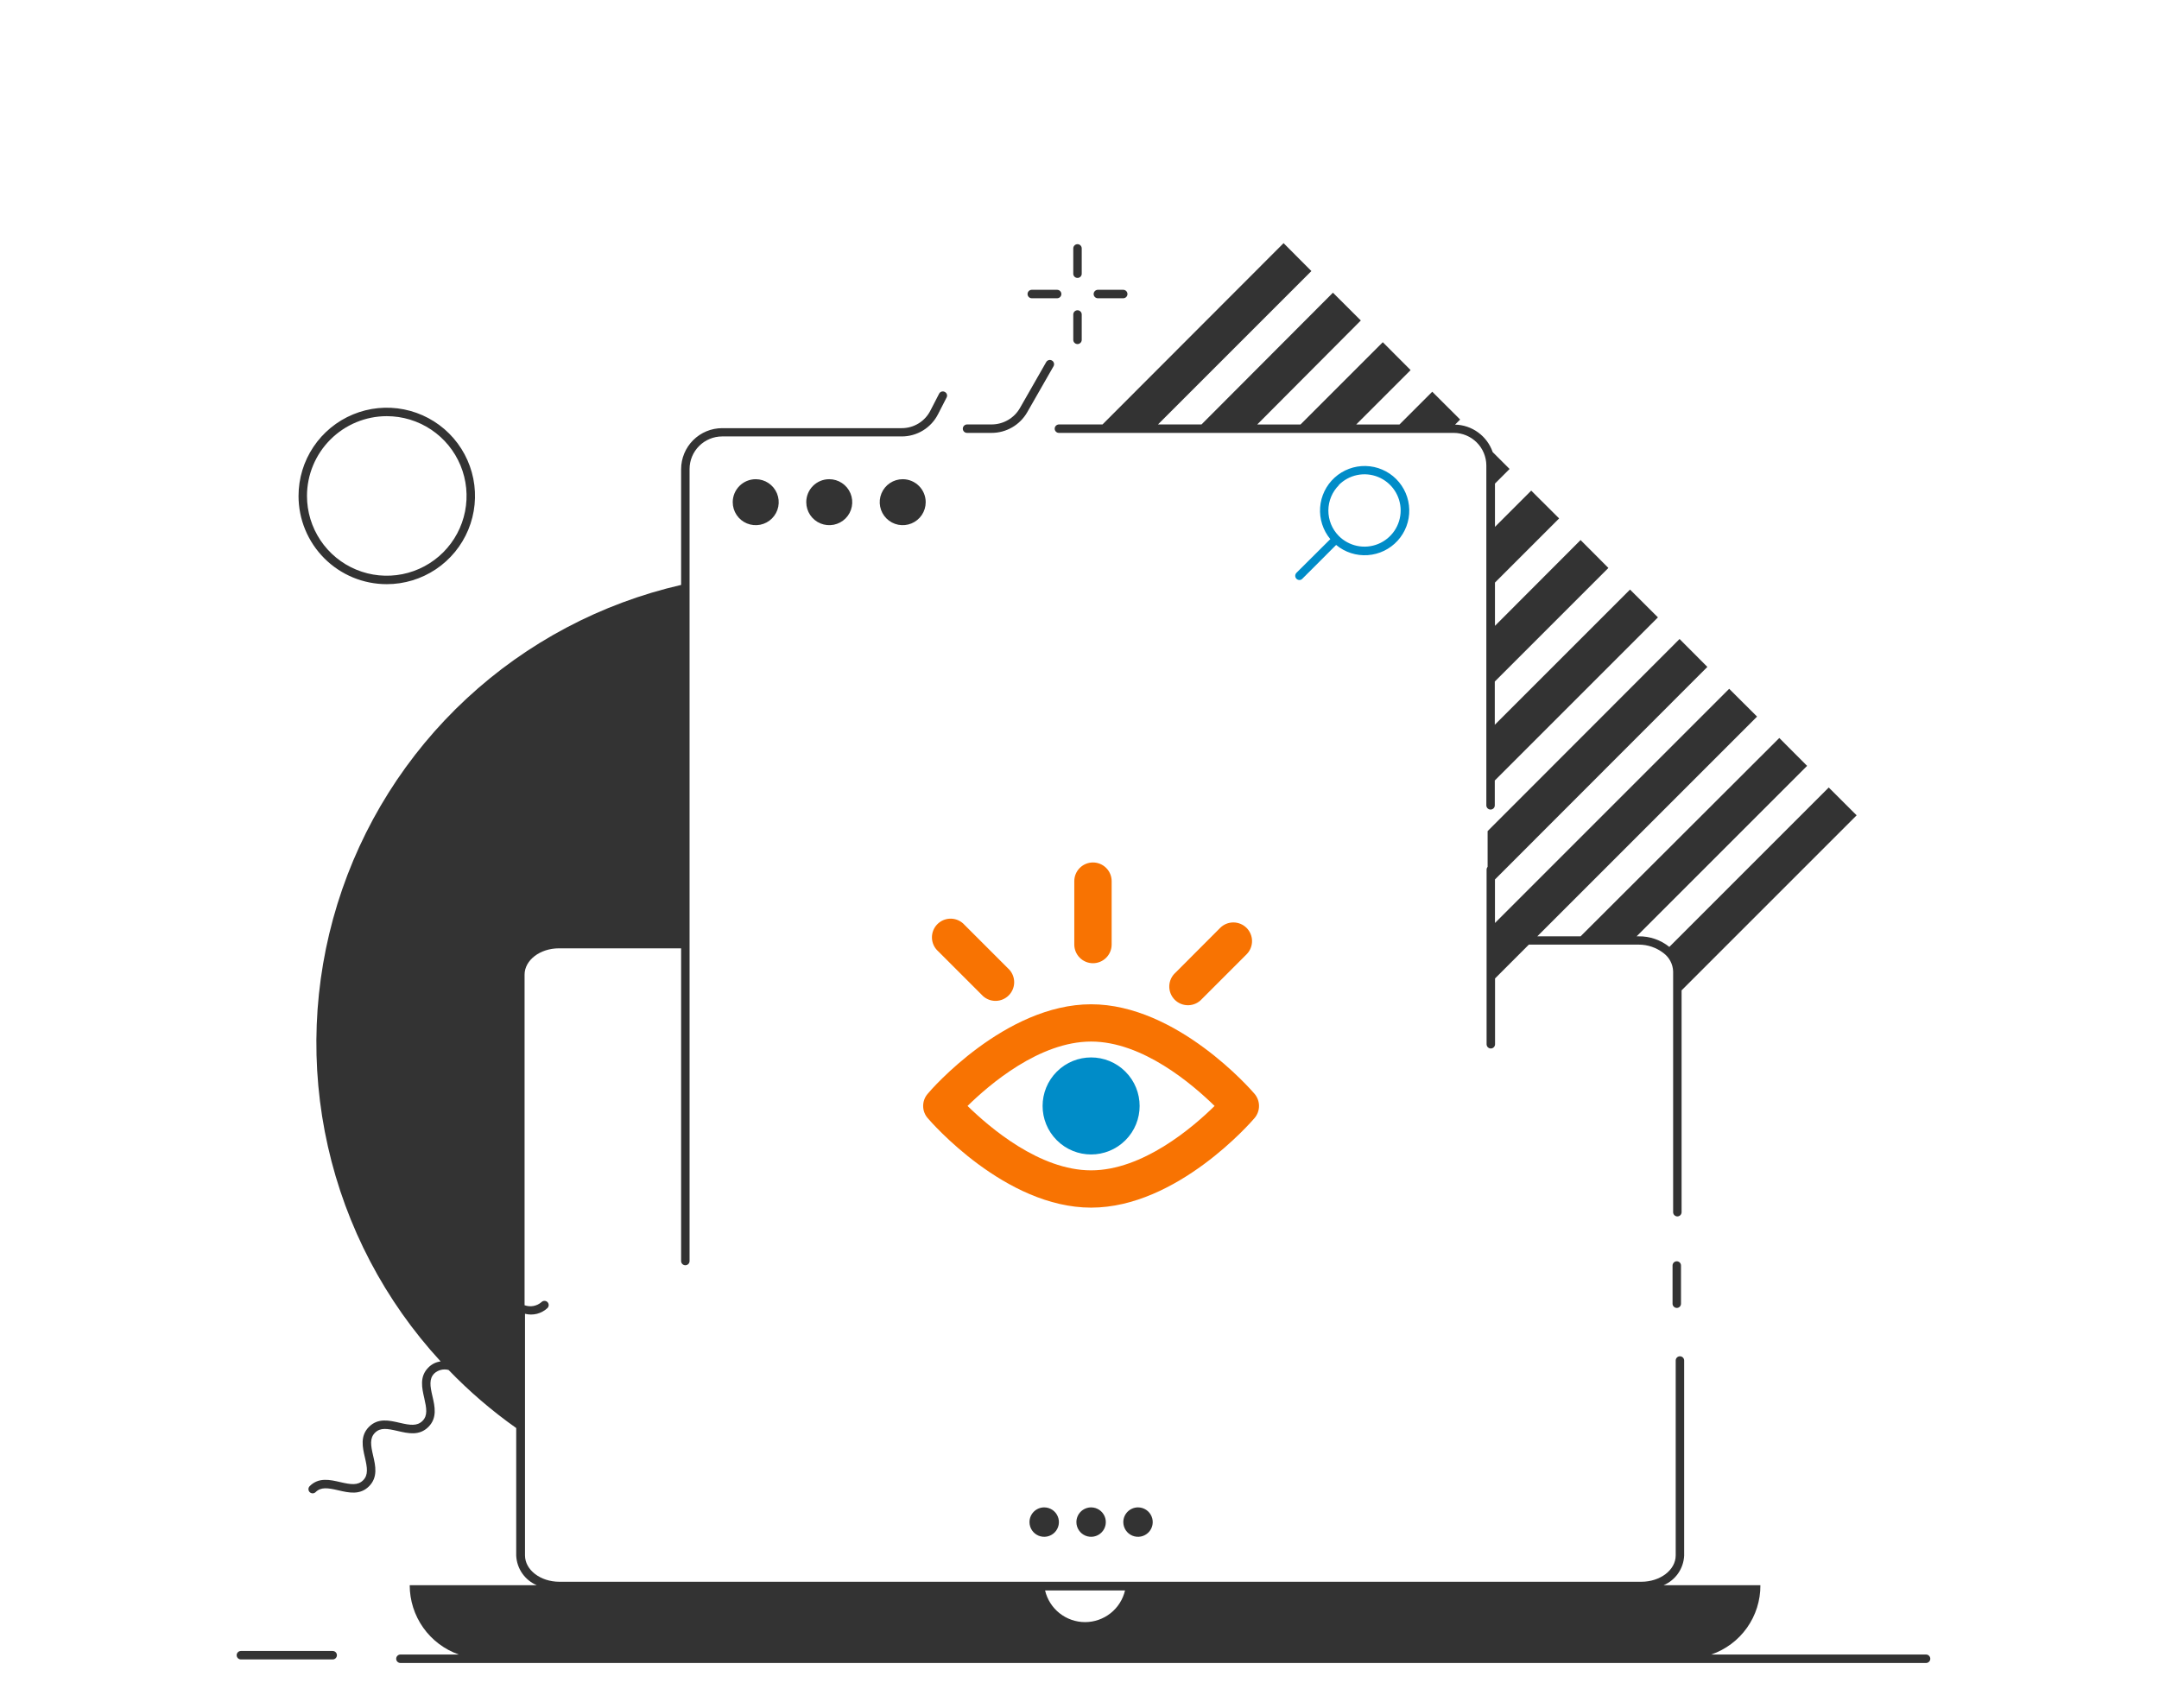<svg width="182" height="144" viewBox="0 0 182 144" fill="none" xmlns="http://www.w3.org/2000/svg">
<path d="M125.403 73.077C125.35 73.138 125.32 73.216 125.317 73.298V88.04C125.317 88.134 125.355 88.225 125.421 88.291C125.488 88.358 125.579 88.396 125.673 88.396C125.768 88.396 125.858 88.358 125.925 88.291C125.992 88.225 126.03 88.134 126.03 88.04V82.489L128.88 79.639H138.142C138.898 79.638 139.633 79.889 140.23 80.352C140.473 80.532 140.672 80.764 140.812 81.032C140.953 81.3 141.032 81.596 141.042 81.898V102.197C141.042 102.292 141.08 102.382 141.147 102.449C141.214 102.516 141.304 102.554 141.399 102.554C141.493 102.554 141.584 102.516 141.651 102.449C141.717 102.382 141.755 102.292 141.755 102.197V83.494L156.511 68.738L154.16 66.393L140.722 79.832C139.992 79.243 139.08 78.928 138.142 78.941H137.964L152.336 64.569L149.992 62.218L133.24 78.941H129.592L148.118 60.415L145.766 58.071L126.023 77.815V74.146L143.928 56.226L141.584 53.874L125.403 70.07V73.077Z" fill="#333333"/>
<path d="M90.832 23.429C90.878 23.43 90.924 23.421 90.967 23.404C91.01 23.387 91.05 23.362 91.083 23.329C91.116 23.297 91.142 23.258 91.16 23.215C91.178 23.172 91.188 23.126 91.188 23.08V20.942C91.188 20.848 91.15 20.757 91.083 20.69C91.017 20.623 90.926 20.586 90.832 20.586C90.737 20.586 90.646 20.623 90.58 20.69C90.513 20.757 90.475 20.848 90.475 20.942V23.08C90.475 23.126 90.484 23.172 90.502 23.215C90.52 23.258 90.547 23.297 90.58 23.329C90.613 23.362 90.653 23.387 90.696 23.404C90.739 23.421 90.785 23.43 90.832 23.429Z" fill="#333333"/>
<path d="M92.549 25.146H94.686C94.781 25.146 94.871 25.108 94.938 25.041C95.005 24.975 95.042 24.884 95.042 24.79C95.042 24.695 95.005 24.605 94.938 24.538C94.871 24.471 94.781 24.433 94.686 24.433H92.549C92.454 24.433 92.364 24.471 92.297 24.538C92.23 24.605 92.192 24.695 92.192 24.79C92.192 24.884 92.23 24.975 92.297 25.041C92.364 25.108 92.454 25.146 92.549 25.146Z" fill="#333333"/>
<path d="M90.832 29.008C90.926 29.008 91.017 28.97 91.083 28.903C91.15 28.837 91.188 28.746 91.188 28.651V26.514C91.188 26.419 91.15 26.329 91.083 26.262C91.017 26.195 90.926 26.158 90.832 26.158C90.737 26.158 90.646 26.195 90.58 26.262C90.513 26.329 90.475 26.419 90.475 26.514V28.651C90.475 28.746 90.513 28.837 90.58 28.903C90.646 28.97 90.737 29.008 90.832 29.008Z" fill="#333333"/>
<path d="M86.977 25.146H89.114C89.209 25.146 89.299 25.108 89.366 25.041C89.433 24.975 89.471 24.884 89.471 24.79C89.471 24.695 89.433 24.605 89.366 24.538C89.299 24.471 89.209 24.433 89.114 24.433H86.977C86.882 24.433 86.792 24.471 86.725 24.538C86.658 24.605 86.621 24.695 86.621 24.79C86.621 24.884 86.658 24.975 86.725 25.041C86.792 25.108 86.882 25.146 86.977 25.146Z" fill="#333333"/>
<path d="M32.605 49.25C34.076 49.25 35.514 48.814 36.737 47.997C37.961 47.179 38.914 46.017 39.477 44.658C40.04 43.299 40.187 41.803 39.9 40.36C39.613 38.917 38.905 37.592 37.865 36.552C36.824 35.511 35.499 34.803 34.056 34.516C32.613 34.229 31.117 34.376 29.758 34.939C28.399 35.502 27.237 36.456 26.42 37.679C25.602 38.902 25.166 40.34 25.166 41.812C25.165 42.789 25.357 43.757 25.73 44.659C26.104 45.562 26.652 46.383 27.343 47.074C28.034 47.765 28.854 48.312 29.757 48.686C30.66 49.059 31.628 49.251 32.605 49.25V49.25ZM32.605 35.086C33.935 35.086 35.235 35.48 36.342 36.219C37.448 36.958 38.31 38.009 38.819 39.238C39.328 40.467 39.461 41.819 39.202 43.124C38.942 44.429 38.301 45.627 37.361 46.568C36.42 47.508 35.222 48.149 33.917 48.408C32.612 48.668 31.26 48.535 30.031 48.026C28.802 47.517 27.751 46.655 27.012 45.548C26.273 44.442 25.878 43.142 25.878 41.812C25.88 40.028 26.59 38.319 27.851 37.058C29.112 35.797 30.821 35.087 32.605 35.086V35.086Z" fill="#333333"/>
<path d="M89.264 35.784C89.17 35.786 89.08 35.824 89.014 35.89C88.948 35.956 88.909 36.046 88.908 36.14C88.908 36.234 88.945 36.325 89.012 36.392C89.079 36.459 89.169 36.496 89.264 36.496H122.553C123.279 36.5 123.975 36.79 124.488 37.304C125.002 37.818 125.292 38.513 125.296 39.239V67.897C125.296 67.991 125.333 68.082 125.4 68.149C125.467 68.216 125.558 68.253 125.652 68.253C125.747 68.253 125.837 68.216 125.904 68.149C125.971 68.082 126.008 67.991 126.008 67.897V65.802L139.76 52.05L137.409 49.706L126.008 61.106V57.459L135.584 47.882L133.24 45.531L126.023 52.763V49.115L131.431 43.707L129.079 41.363L126.023 44.419V40.771L127.255 39.539L125.83 38.114C125.601 37.45 125.174 36.873 124.607 36.459C124.041 36.045 123.361 35.815 122.659 35.798L123.087 35.37L120.736 33.026L117.971 35.791H114.323L118.912 31.202L116.567 28.851L109.628 35.791H105.979L114.715 27.02L112.364 24.676L101.284 35.784H97.615L110.547 22.852L108.203 20.5L92.94 35.784H89.264Z" fill="#333333"/>
<path d="M81.519 36.496H83.592C84.201 36.496 84.799 36.335 85.325 36.029C85.852 35.724 86.289 35.286 86.592 34.758L88.801 30.896C88.827 30.855 88.844 30.809 88.852 30.762C88.86 30.714 88.858 30.665 88.846 30.618C88.834 30.571 88.813 30.527 88.784 30.488C88.754 30.45 88.717 30.418 88.675 30.394C88.633 30.37 88.586 30.355 88.538 30.35C88.49 30.345 88.441 30.35 88.395 30.364C88.349 30.378 88.306 30.402 88.269 30.433C88.232 30.465 88.202 30.503 88.181 30.547L85.979 34.401C85.738 34.821 85.39 35.17 84.971 35.413C84.552 35.655 84.076 35.783 83.592 35.784H81.519C81.425 35.786 81.335 35.824 81.269 35.89C81.203 35.956 81.164 36.046 81.163 36.14C81.163 36.234 81.2 36.325 81.267 36.392C81.334 36.459 81.424 36.496 81.519 36.496Z" fill="#333333"/>
<path d="M61.768 42.339C61.768 42.722 61.882 43.097 62.095 43.416C62.307 43.734 62.61 43.983 62.964 44.129C63.319 44.276 63.708 44.314 64.084 44.24C64.46 44.165 64.805 43.98 65.076 43.709C65.347 43.438 65.532 43.093 65.607 42.717C65.682 42.341 65.643 41.951 65.496 41.597C65.35 41.243 65.101 40.94 64.783 40.727C64.464 40.514 64.089 40.401 63.706 40.401C63.192 40.401 62.699 40.605 62.336 40.968C61.972 41.332 61.768 41.825 61.768 42.339Z" fill="#333333"/>
<path d="M67.967 42.339C67.967 42.722 68.081 43.097 68.294 43.416C68.507 43.735 68.81 43.984 69.165 44.13C69.519 44.276 69.909 44.315 70.286 44.239C70.662 44.164 71.007 43.978 71.278 43.707C71.549 43.435 71.733 43.089 71.806 42.713C71.88 42.336 71.841 41.946 71.693 41.592C71.546 41.238 71.296 40.936 70.976 40.724C70.657 40.512 70.281 40.399 69.898 40.401C69.644 40.401 69.392 40.451 69.157 40.548C68.922 40.646 68.709 40.789 68.53 40.969C68.35 41.149 68.208 41.363 68.112 41.598C68.015 41.833 67.966 42.085 67.967 42.339V42.339Z" fill="#333333"/>
<path d="M76.097 40.401C75.713 40.401 75.339 40.514 75.02 40.727C74.701 40.94 74.453 41.243 74.306 41.597C74.159 41.951 74.121 42.341 74.196 42.717C74.271 43.093 74.455 43.438 74.726 43.709C74.997 43.98 75.343 44.165 75.719 44.24C76.094 44.314 76.484 44.276 76.838 44.129C77.192 43.983 77.495 43.734 77.708 43.416C77.921 43.097 78.035 42.722 78.035 42.339C78.035 41.825 77.831 41.332 77.467 40.968C77.104 40.605 76.611 40.401 76.097 40.401Z" fill="#333333"/>
<path d="M141.349 106.337C141.254 106.337 141.164 106.375 141.097 106.441C141.03 106.508 140.993 106.599 140.993 106.693V109.914C140.994 110.008 141.032 110.097 141.099 110.164C141.165 110.23 141.255 110.268 141.349 110.27C141.443 110.27 141.534 110.233 141.601 110.166C141.668 110.099 141.705 110.008 141.705 109.914V106.693C141.705 106.599 141.668 106.508 141.601 106.441C141.534 106.375 141.443 106.337 141.349 106.337Z" fill="#333333"/>
<path d="M109.286 48.295C109.237 48.345 109.204 48.408 109.19 48.477C109.177 48.545 109.184 48.616 109.211 48.681C109.237 48.745 109.282 48.8 109.34 48.84C109.397 48.879 109.465 48.9 109.535 48.901C109.582 48.902 109.628 48.892 109.671 48.874C109.714 48.856 109.753 48.828 109.784 48.794L112.634 45.944C113.379 46.562 114.333 46.87 115.298 46.803C116.264 46.736 117.166 46.299 117.818 45.584C118.47 44.869 118.821 43.93 118.798 42.963C118.776 41.995 118.382 41.074 117.698 40.389C117.013 39.705 116.092 39.311 115.124 39.288C114.157 39.266 113.218 39.617 112.503 40.269C111.788 40.921 111.351 41.823 111.284 42.789C111.217 43.754 111.525 44.708 112.143 45.453L109.286 48.295ZM112.848 40.9C113.273 40.468 113.816 40.172 114.409 40.05C115.002 39.928 115.618 39.986 116.178 40.215C116.738 40.444 117.218 40.835 117.555 41.337C117.893 41.84 118.073 42.432 118.073 43.037C118.073 43.643 117.893 44.234 117.555 44.737C117.218 45.24 116.738 45.63 116.178 45.86C115.618 46.089 115.002 46.146 114.409 46.024C113.816 45.902 113.273 45.606 112.848 45.175C112.287 44.603 111.975 43.834 111.979 43.033C111.983 42.232 112.303 41.465 112.87 40.9H112.848Z" fill="#008CC8"/>
<path d="M162.363 139.49H144.251C145.467 139.074 146.522 138.286 147.266 137.237C148.01 136.189 148.406 134.933 148.398 133.648H140.233C140.728 133.438 141.154 133.093 141.462 132.652C141.77 132.211 141.946 131.691 141.971 131.154V114.702C141.971 114.607 141.934 114.517 141.867 114.45C141.8 114.383 141.709 114.346 141.615 114.346C141.52 114.346 141.43 114.383 141.363 114.45C141.296 114.517 141.259 114.607 141.259 114.702V131.132C141.259 132.358 139.962 133.355 138.359 133.355H47.157C45.553 133.355 44.257 132.358 44.257 131.132V110.762C44.588 110.848 44.935 110.848 45.267 110.764C45.598 110.679 45.903 110.511 46.152 110.277C46.217 110.21 46.254 110.121 46.254 110.028C46.254 109.934 46.217 109.845 46.152 109.778C46.119 109.745 46.08 109.718 46.036 109.7C45.993 109.682 45.946 109.673 45.899 109.673C45.852 109.673 45.806 109.682 45.762 109.7C45.719 109.718 45.679 109.745 45.646 109.778C45.454 109.946 45.22 110.058 44.97 110.105C44.719 110.151 44.461 110.129 44.221 110.042V82.175C44.221 80.95 45.518 79.952 47.121 79.952H57.417V106.315C57.417 106.41 57.455 106.501 57.521 106.567C57.588 106.634 57.679 106.672 57.773 106.672C57.868 106.672 57.958 106.634 58.025 106.567C58.092 106.501 58.129 106.41 58.129 106.315V39.539C58.131 38.812 58.421 38.115 58.935 37.601C59.449 37.087 60.146 36.797 60.873 36.795H75.999C76.639 36.799 77.267 36.623 77.813 36.288C78.358 35.953 78.799 35.472 79.085 34.9L79.797 33.511C79.819 33.47 79.832 33.425 79.836 33.379C79.84 33.332 79.834 33.286 79.82 33.242C79.805 33.198 79.781 33.157 79.751 33.123C79.72 33.088 79.682 33.06 79.64 33.04C79.599 33.019 79.553 33.005 79.507 33.001C79.46 32.997 79.413 33.003 79.368 33.017C79.324 33.032 79.283 33.056 79.247 33.086C79.212 33.117 79.183 33.155 79.163 33.197L78.45 34.579C78.226 35.038 77.877 35.423 77.444 35.692C77.01 35.96 76.509 36.101 75.999 36.097H60.873C59.957 36.099 59.079 36.464 58.431 37.111C57.783 37.759 57.419 38.637 57.417 39.553V49.314C50.655 50.869 44.42 54.172 39.336 58.893C34.251 63.614 30.495 69.586 28.443 76.214C26.391 82.842 26.114 89.892 27.642 96.66C29.169 103.428 32.446 109.676 37.146 114.78C36.753 114.828 36.388 115.009 36.113 115.293C35.343 116.056 35.571 117.025 35.764 117.873C35.956 118.72 36.07 119.347 35.614 119.796C35.158 120.245 34.581 120.16 33.69 119.953C32.8 119.746 31.866 119.533 31.104 120.295C30.341 121.057 30.562 122.026 30.762 122.881C30.961 123.737 31.061 124.349 30.612 124.798C30.163 125.247 29.579 125.162 28.688 124.955C27.798 124.748 26.864 124.535 26.102 125.297C26.053 125.347 26.02 125.41 26.007 125.478C25.993 125.547 26 125.617 26.027 125.682C26.053 125.746 26.098 125.802 26.156 125.841C26.214 125.88 26.282 125.902 26.351 125.903C26.444 125.903 26.534 125.867 26.601 125.803C27.057 125.347 27.634 125.439 28.524 125.646C29.415 125.853 30.349 126.066 31.111 125.304C31.873 124.542 31.652 123.573 31.453 122.718C31.253 121.863 31.154 121.25 31.61 120.794C32.066 120.338 32.636 120.438 33.526 120.644C34.417 120.851 35.35 121.065 36.113 120.302C36.875 119.54 36.654 118.571 36.455 117.716C36.255 116.861 36.156 116.248 36.611 115.792C36.771 115.646 36.965 115.542 37.176 115.491C37.386 115.44 37.607 115.443 37.816 115.5C39.557 117.307 41.466 118.946 43.516 120.395V131.154C43.541 131.691 43.717 132.211 44.025 132.652C44.332 133.093 44.759 133.438 45.254 133.648H34.538C34.538 134.93 34.936 136.181 35.678 137.228C36.419 138.275 37.468 139.065 38.678 139.49H33.754C33.66 139.49 33.569 139.528 33.502 139.595C33.436 139.661 33.398 139.752 33.398 139.846C33.398 139.941 33.436 140.032 33.502 140.098C33.569 140.165 33.66 140.203 33.754 140.203H162.363C162.458 140.203 162.548 140.165 162.615 140.098C162.682 140.032 162.72 139.941 162.72 139.846C162.72 139.752 162.682 139.661 162.615 139.595C162.548 139.528 162.458 139.49 162.363 139.49V139.49ZM88.098 134.089H94.838C94.659 134.849 94.229 135.525 93.617 136.009C93.005 136.493 92.248 136.757 91.468 136.757C90.688 136.757 89.931 136.493 89.319 136.009C88.707 135.525 88.277 134.849 88.098 134.089V134.089Z" fill="#333333"/>
<path d="M28.045 139.191H20.307C20.212 139.191 20.122 139.229 20.055 139.295C19.988 139.362 19.95 139.453 19.95 139.547C19.95 139.642 19.988 139.732 20.055 139.799C20.122 139.866 20.212 139.904 20.307 139.904H28.045C28.139 139.904 28.23 139.866 28.297 139.799C28.363 139.732 28.401 139.642 28.401 139.547C28.401 139.453 28.363 139.362 28.297 139.295C28.23 139.229 28.139 139.191 28.045 139.191Z" fill="#333333"/>
<path d="M86.784 128.325C86.784 128.57 86.857 128.81 86.993 129.014C87.129 129.218 87.323 129.377 87.55 129.471C87.776 129.564 88.025 129.589 88.266 129.541C88.506 129.493 88.727 129.375 88.901 129.202C89.074 129.029 89.192 128.808 89.24 128.567C89.288 128.327 89.263 128.077 89.169 127.851C89.076 127.624 88.917 127.431 88.713 127.294C88.509 127.158 88.269 127.085 88.024 127.085C87.695 127.085 87.38 127.216 87.147 127.449C86.915 127.681 86.784 127.996 86.784 128.325V128.325Z" fill="#333333"/>
<path d="M90.739 128.325C90.739 128.57 90.811 128.81 90.948 129.014C91.084 129.218 91.278 129.377 91.504 129.471C91.731 129.564 91.98 129.589 92.22 129.541C92.461 129.493 92.682 129.375 92.855 129.202C93.029 129.029 93.147 128.808 93.195 128.567C93.242 128.327 93.218 128.077 93.124 127.851C93.03 127.624 92.871 127.431 92.667 127.294C92.463 127.158 92.224 127.085 91.978 127.085C91.816 127.085 91.654 127.118 91.504 127.18C91.354 127.242 91.217 127.333 91.102 127.449C90.987 127.564 90.895 127.7 90.833 127.851C90.771 128.001 90.739 128.162 90.739 128.325Z" fill="#333333"/>
<path d="M94.693 128.325C94.693 128.57 94.766 128.81 94.902 129.014C95.038 129.218 95.232 129.377 95.459 129.471C95.685 129.564 95.934 129.589 96.175 129.541C96.415 129.493 96.636 129.375 96.81 129.202C96.983 129.029 97.101 128.808 97.149 128.567C97.197 128.327 97.172 128.077 97.078 127.851C96.985 127.624 96.826 127.431 96.622 127.294C96.418 127.158 96.178 127.085 95.933 127.085C95.604 127.085 95.289 127.216 95.056 127.449C94.824 127.681 94.693 127.996 94.693 128.325Z" fill="#333333"/>
<path d="M105.759 94.26C106 93.975 106.133 93.614 106.133 93.241C106.133 92.868 106 92.507 105.759 92.222C105.495 91.909 99.218 84.669 91.979 84.669C84.739 84.669 78.441 91.909 78.198 92.222C77.954 92.505 77.82 92.867 77.82 93.241C77.82 93.615 77.954 93.977 78.198 94.26C78.462 94.573 84.732 101.813 91.979 101.813C99.225 101.813 105.495 94.573 105.759 94.26ZM91.979 98.67C87.625 98.67 83.428 95.058 81.562 93.241C83.414 91.424 87.625 87.812 91.979 87.812C96.332 87.812 100.529 91.424 102.388 93.241C100.543 95.058 96.325 98.67 91.979 98.67Z" fill="#F87302"/>
<path d="M94.871 96.132C96.468 94.535 96.468 91.946 94.871 90.349C93.273 88.751 90.684 88.751 89.087 90.349C87.49 91.946 87.49 94.535 89.087 96.132C90.684 97.73 93.273 97.73 94.871 96.132Z" fill="#008CC8"/>
<path d="M93.71 79.632V74.288C93.71 73.87 93.544 73.47 93.249 73.175C92.954 72.879 92.553 72.713 92.135 72.713C91.718 72.713 91.317 72.879 91.022 73.175C90.727 73.47 90.561 73.87 90.561 74.288V79.632C90.561 80.049 90.727 80.45 91.022 80.745C91.317 81.041 91.718 81.207 92.135 81.207C92.553 81.207 92.954 81.041 93.249 80.745C93.544 80.45 93.71 80.049 93.71 79.632Z" fill="#F87302"/>
<path d="M101.32 84.221L105.103 80.437C105.39 80.14 105.549 79.742 105.545 79.328C105.541 78.915 105.374 78.52 105.082 78.228C104.789 77.937 104.393 77.772 103.98 77.769C103.567 77.766 103.169 77.926 102.873 78.214L99.097 81.998C98.936 82.14 98.807 82.314 98.716 82.508C98.625 82.703 98.575 82.914 98.569 83.128C98.562 83.343 98.6 83.556 98.679 83.756C98.758 83.955 98.877 84.136 99.029 84.288C99.181 84.44 99.362 84.559 99.561 84.638C99.761 84.717 99.975 84.755 100.189 84.749C100.403 84.742 100.614 84.692 100.809 84.601C101.003 84.51 101.177 84.381 101.32 84.221Z" fill="#F87302"/>
<path d="M79.089 80.202L82.873 83.985C83.173 84.252 83.564 84.394 83.965 84.382C84.366 84.371 84.748 84.206 85.032 83.922C85.316 83.638 85.481 83.256 85.493 82.855C85.504 82.453 85.362 82.062 85.096 81.762L81.312 77.979C81.17 77.819 80.996 77.689 80.801 77.598C80.607 77.507 80.396 77.457 80.181 77.451C79.967 77.445 79.754 77.482 79.554 77.561C79.355 77.641 79.174 77.76 79.022 77.912C78.87 78.063 78.751 78.244 78.672 78.444C78.593 78.643 78.555 78.857 78.561 79.071C78.567 79.286 78.618 79.497 78.708 79.691C78.799 79.886 78.929 80.059 79.089 80.202V80.202Z" fill="#F87302"/>
</svg>
